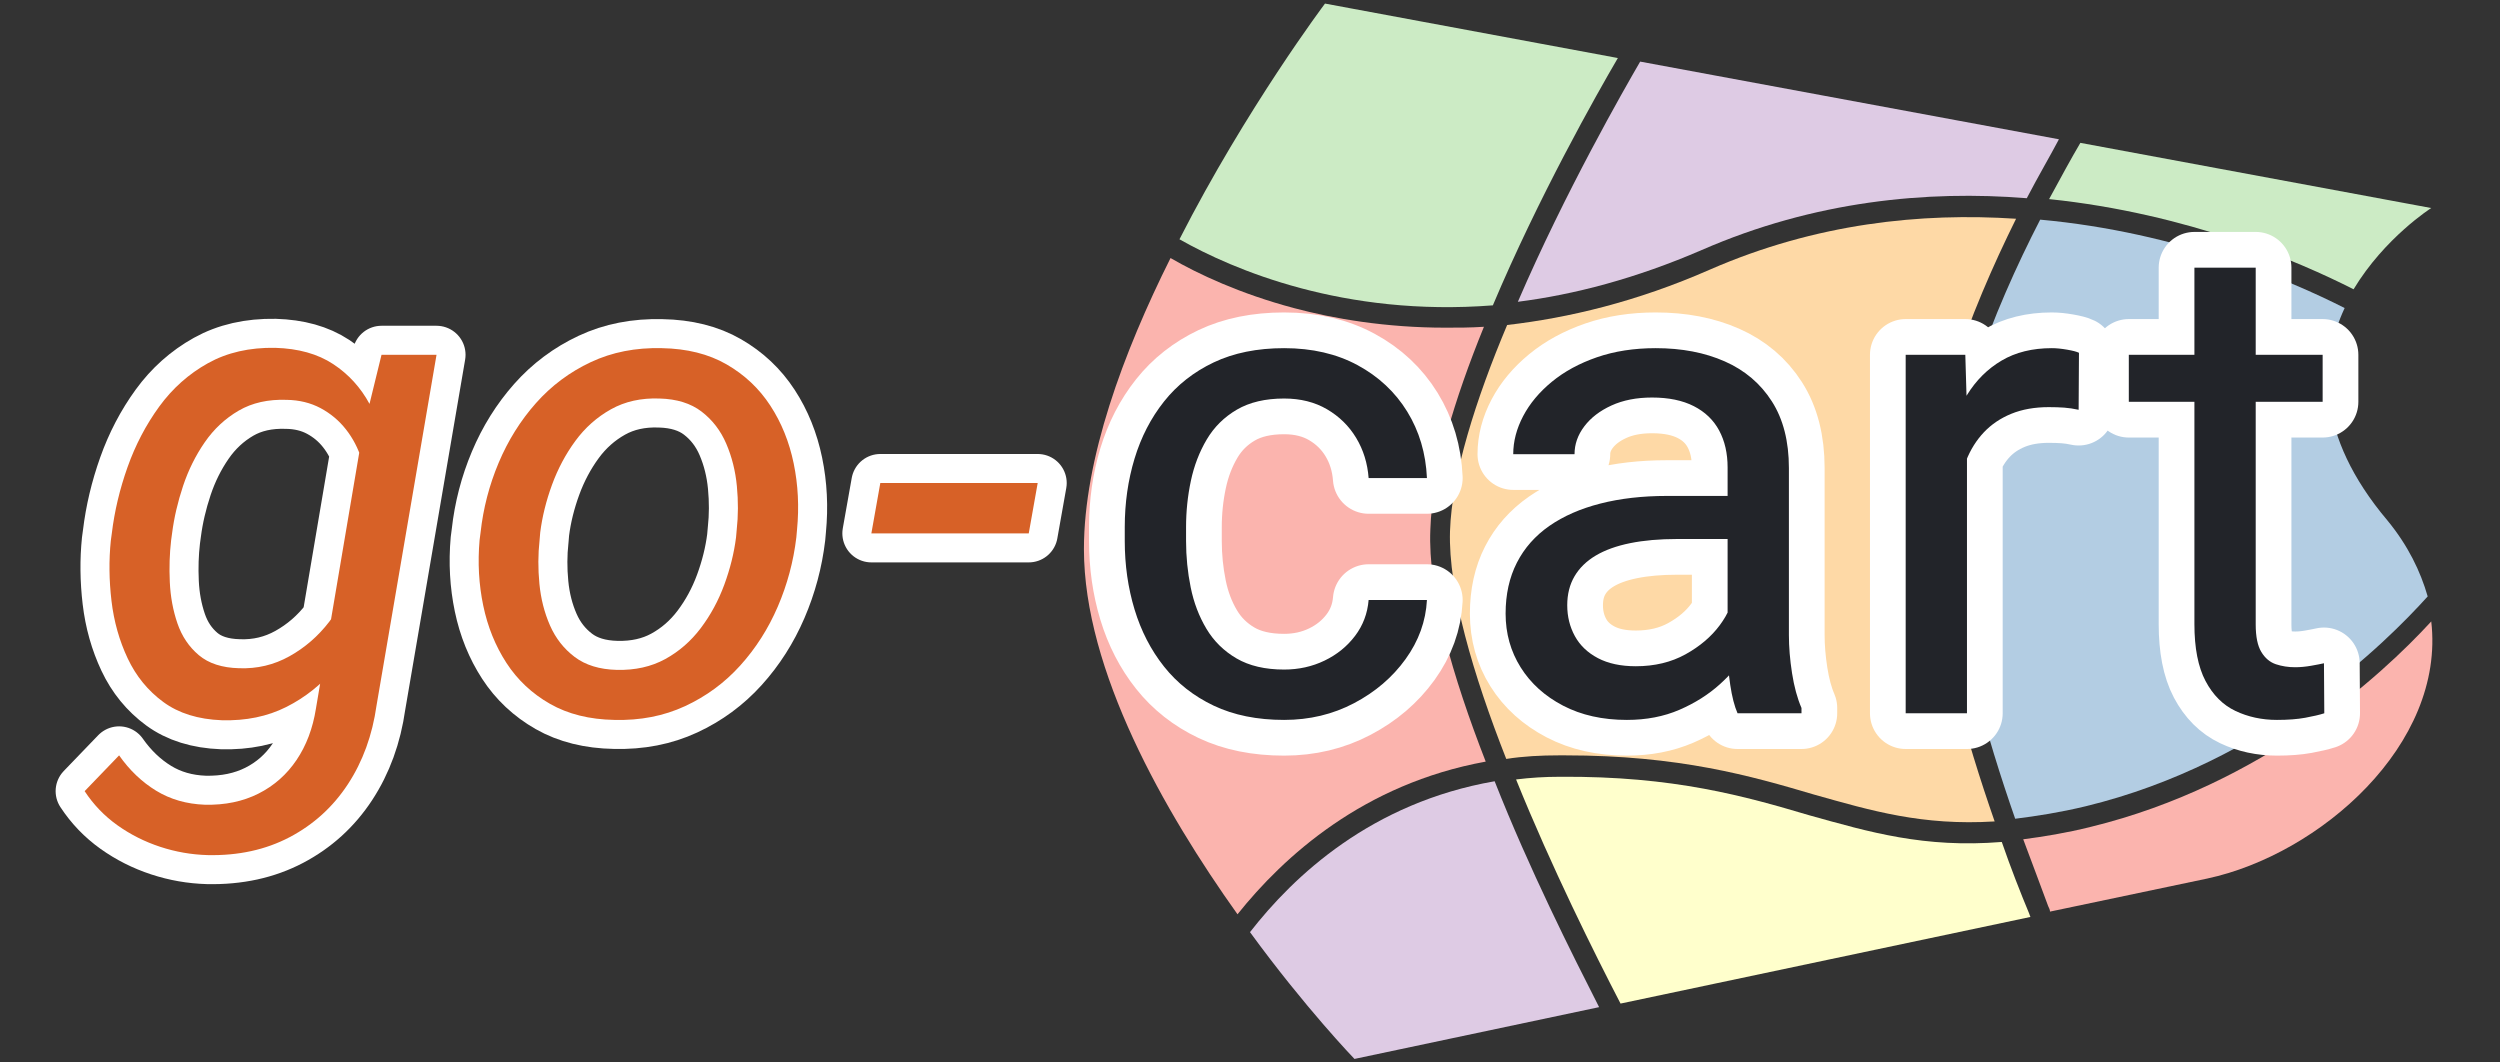 <?xml version="1.0" encoding="UTF-8" standalone="no"?>
<!DOCTYPE svg PUBLIC "-//W3C//DTD SVG 1.1//EN" "http://www.w3.org/Graphics/SVG/1.1/DTD/svg11.dtd">
<svg width="100%" height="100%" viewBox="0 0 280 119" version="1.1" xmlns="http://www.w3.org/2000/svg" xmlns:xlink="http://www.w3.org/1999/xlink" xml:space="preserve" xmlns:serif="http://www.serif.com/" style="fill-rule:evenodd;clip-rule:evenodd;stroke-linejoin:round;stroke-miterlimit:2;">
    <rect x="0" y="0" width="280" height="119" fill="#333333" stroke="none"/>
    <g id="Layer_4" transform="matrix(1,0,0,1,-1.1,-95.9)">
        <g id="g930">
            <g>
                <g id="Layer_41" serif:id="Layer_4">
                    <path id="path45" d="M264.7,128.3C268.2,122.5 273.4,119.2 273.4,119.2L234.1,111.9C233.1,113.6 231.9,115.8 230.6,118.2C246.1,119.8 258.6,125.2 264.7,128.3Z" style="fill:rgb(204,235,197);fill-rule:nonzero;"/>
                    <path id="path47" d="M191.7,123.9C204.3,118.4 216.9,117.2 228.1,118.1C229.4,115.6 230.7,113.4 231.7,111.5L184.8,102.8C183,105.9 176.4,117.4 171.1,129.7C177.4,128.9 184.3,127.1 191.7,123.9Z" style="fill:rgb(222,203,228);fill-rule:nonzero;"/>
                    <path id="path49" d="M168.3,130.1C173.4,118 179.9,106.5 182.3,102.4L149.5,96.3C149.5,96.3 140.7,108 133.2,122.7C139.2,126.1 151.6,131.4 168.3,130.1Z" style="fill:rgb(204,235,197);fill-rule:nonzero;"/>
                    <path id="path51" d="M141.1,200.3C147.3,208.8 152.8,214.5 152.8,214.5L180.2,208.7C177.2,202.8 172.4,193.3 168.5,183.4C154.7,185.8 146,194 141.1,200.3Z" style="fill:rgb(222,203,228);fill-rule:nonzero;"/>
                    <path id="path53" d="M167.5,181.2C163.8,171.7 161,162.1 161.3,155.2C161.5,148.8 164,140.6 167.3,132.5C165.8,132.6 164.4,132.6 163,132.6C156.3,132.6 150.5,131.6 146,130.4C140,128.8 135.3,126.6 132.2,124.8C126.9,135.4 122.5,147.3 122.5,157.4C122.5,171 131.5,186.8 139.7,198.3C144.9,191.8 153.8,183.7 167.5,181.2Z" style="fill:rgb(251,180,174);fill-rule:nonzero;"/>
                    <path id="path55" d="M225.3,190.2C216.6,190.9 210.5,189.1 203.7,187.2C196.6,185.1 188.6,182.8 175.8,182.9C174.1,182.9 172.5,183 170.9,183.2C174.9,193.1 179.7,202.7 182.6,208.3L228.5,198.6C228.5,198.5 228.4,198.4 228.4,198.3C227.4,195.9 226.3,193.1 225.3,190.2Z" style="fill:rgb(255,255,204);fill-rule:nonzero;"/>
                    <path id="path57" d="M175.7,180.5L176.4,180.5C189.2,180.5 197.2,182.8 204.3,184.9C210.7,186.7 216.4,188.4 224.5,187.9C221.3,178.7 218,167.4 217.1,155.5C216.3,144.5 221.8,130.7 226.9,120.4C216.3,119.7 204.5,120.9 192.6,126.1C184.4,129.7 176.8,131.5 169.9,132.3C166.4,140.6 163.7,149.1 163.5,155.4C163.3,162 166.1,171.5 169.8,180.9C171.7,180.6 173.7,180.5 175.7,180.5Z" style="fill:rgb(254,217,166);fill-rule:nonzero;"/>
                    <path id="path59" d="M235.3,188.5C232.5,189.2 230,189.6 227.7,189.9C228.7,192.6 229.7,195.2 230.5,197.4C230.6,197.6 230.7,197.8 230.7,198L248.3,194.3C260.9,191.6 275,179.3 273.4,165.5C267.8,171.6 254.5,183.8 235.3,188.5Z" style="fill:rgb(251,180,174);fill-rule:nonzero;"/>
                    <path id="path61" d="M226.8,187.6C229.2,187.3 231.8,186.9 234.7,186.2C254.9,181.3 268.4,167.8 273,162.7C272.2,159.9 270.8,157 268.5,154.2C260.4,144.6 260.9,136.4 263.7,130.4C257.6,127.3 245,121.9 229.6,120.5C224.4,130.6 218.7,144.6 219.5,155.2C220.3,167.2 223.6,178.4 226.8,187.6Z" style="fill:rgb(179,205,227);fill-rule:nonzero;"/>
                </g>
            </g>
        </g>
    </g>
    <g transform="matrix(1,0,0,1,76.162,-70.402)">
        <path d="M67.661,145.392C69.294,145.392 70.803,145.058 72.188,144.39C73.574,143.722 74.712,142.8 75.602,141.625C76.493,140.45 77,139.108 77.124,137.599L83.655,137.599C83.531,139.974 82.733,142.182 81.261,144.223C79.789,146.264 77.866,147.909 75.491,149.158C73.116,150.408 70.506,151.032 67.661,151.032C64.643,151.032 62.014,150.5 59.775,149.437C57.536,148.373 55.681,146.913 54.209,145.058C52.737,143.202 51.636,141.068 50.906,138.656C50.176,136.244 49.811,133.69 49.811,130.993L49.811,129.435C49.811,126.738 50.176,124.184 50.906,121.772C51.636,119.359 52.737,117.226 54.209,115.37C55.681,113.515 57.536,112.055 59.775,110.991C62.014,109.928 64.643,109.396 67.661,109.396C70.803,109.396 73.549,110.033 75.899,111.307C78.249,112.581 80.099,114.313 81.447,116.502C82.795,118.692 83.531,121.172 83.655,123.943L77.124,123.943C77,122.285 76.536,120.788 75.732,119.452C74.928,118.116 73.84,117.046 72.467,116.242C71.093,115.438 69.492,115.036 67.661,115.036C65.558,115.036 63.795,115.451 62.373,116.279C60.95,117.108 59.825,118.221 58.996,119.619C58.167,121.017 57.573,122.563 57.215,124.258C56.856,125.953 56.677,127.678 56.677,129.435L56.677,130.993C56.677,132.75 56.85,134.482 57.196,136.189C57.542,137.896 58.13,139.442 58.959,140.827C59.788,142.213 60.913,143.32 62.336,144.149C63.758,144.977 65.533,145.392 67.661,145.392Z" style="fill:none;fill-rule:nonzero;stroke:white;stroke-width:8px;"/>
        <path d="M67.661,145.392C69.294,145.392 70.803,145.058 72.188,144.39C73.574,143.722 74.712,142.8 75.602,141.625C76.493,140.45 77,139.108 77.124,137.599L83.655,137.599C83.531,139.974 82.733,142.182 81.261,144.223C79.789,146.264 77.866,147.909 75.491,149.158C73.116,150.408 70.506,151.032 67.661,151.032C64.643,151.032 62.014,150.5 59.775,149.437C57.536,148.373 55.681,146.913 54.209,145.058C52.737,143.202 51.636,141.068 50.906,138.656C50.176,136.244 49.811,133.69 49.811,130.993L49.811,129.435C49.811,126.738 50.176,124.184 50.906,121.772C51.636,119.359 52.737,117.226 54.209,115.37C55.681,113.515 57.536,112.055 59.775,110.991C62.014,109.928 64.643,109.396 67.661,109.396C70.803,109.396 73.549,110.033 75.899,111.307C78.249,112.581 80.099,114.313 81.447,116.502C82.795,118.692 83.531,121.172 83.655,123.943L77.124,123.943C77,122.285 76.536,120.788 75.732,119.452C74.928,118.116 73.84,117.046 72.467,116.242C71.093,115.438 69.492,115.036 67.661,115.036C65.558,115.036 63.795,115.451 62.373,116.279C60.95,117.108 59.825,118.221 58.996,119.619C58.167,121.017 57.573,122.563 57.215,124.258C56.856,125.953 56.677,127.678 56.677,129.435L56.677,130.993C56.677,132.75 56.85,134.482 57.196,136.189C57.542,137.896 58.13,139.442 58.959,140.827C59.788,142.213 60.913,143.32 62.336,144.149C63.758,144.977 65.533,145.392 67.661,145.392Z" style="fill:rgb(34,36,41);fill-rule:nonzero;"/>
        <path d="M117.33,143.425L117.33,122.755C117.33,121.172 117.014,119.792 116.383,118.617C115.752,117.442 114.806,116.533 113.544,115.89C112.283,115.247 110.724,114.925 108.869,114.925C107.137,114.925 105.622,115.222 104.323,115.816C103.024,116.409 102.01,117.189 101.28,118.153C100.55,119.118 100.185,120.157 100.185,121.271L93.32,121.271C93.32,119.836 93.691,118.413 94.433,117.003C95.175,115.593 96.245,114.313 97.643,113.162C99.041,112.012 100.723,111.096 102.69,110.416C104.657,109.736 106.852,109.396 109.277,109.396C112.196,109.396 114.775,109.89 117.014,110.88C119.253,111.87 121.01,113.36 122.284,115.352C123.558,117.343 124.195,119.836 124.195,122.829L124.195,141.532C124.195,142.868 124.312,144.291 124.547,145.8C124.782,147.309 125.135,148.608 125.605,149.696L125.605,150.29L118.443,150.29C118.096,149.498 117.824,148.441 117.626,147.117C117.429,145.794 117.33,144.563 117.33,143.425ZM118.517,125.946L118.591,130.771L111.652,130.771C109.697,130.771 107.953,130.925 106.419,131.234C104.886,131.544 103.599,132.008 102.56,132.626C101.521,133.245 100.729,134.018 100.185,134.945C99.641,135.873 99.369,136.956 99.369,138.193C99.369,139.454 99.653,140.605 100.222,141.644C100.791,142.683 101.651,143.505 102.801,144.111C103.952,144.718 105.368,145.021 107.05,145.021C109.153,145.021 111.009,144.575 112.617,143.685C114.225,142.794 115.505,141.706 116.457,140.419C117.41,139.133 117.923,137.883 117.998,136.671L120.929,139.974C120.756,141.013 120.286,142.163 119.519,143.425C118.752,144.687 117.732,145.893 116.457,147.043C115.183,148.193 113.674,149.146 111.93,149.901C110.186,150.655 108.225,151.032 106.048,151.032C103.327,151.032 100.946,150.5 98.905,149.437C96.864,148.373 95.28,146.944 94.155,145.151C93.029,143.357 92.466,141.347 92.466,139.12C92.466,136.968 92.887,135.069 93.728,133.424C94.569,131.779 95.781,130.406 97.365,129.305C98.948,128.204 100.853,127.369 103.08,126.8C105.306,126.231 107.792,125.946 110.539,125.946L118.517,125.946Z" style="fill:none;fill-rule:nonzero;stroke:white;stroke-width:8px;"/>
        <path d="M117.33,143.425L117.33,122.755C117.33,121.172 117.014,119.792 116.383,118.617C115.752,117.442 114.806,116.533 113.544,115.89C112.283,115.247 110.724,114.925 108.869,114.925C107.137,114.925 105.622,115.222 104.323,115.816C103.024,116.409 102.01,117.189 101.28,118.153C100.55,119.118 100.185,120.157 100.185,121.271L93.32,121.271C93.32,119.836 93.691,118.413 94.433,117.003C95.175,115.593 96.245,114.313 97.643,113.162C99.041,112.012 100.723,111.096 102.69,110.416C104.657,109.736 106.852,109.396 109.277,109.396C112.196,109.396 114.775,109.89 117.014,110.88C119.253,111.87 121.01,113.36 122.284,115.352C123.558,117.343 124.195,119.836 124.195,122.829L124.195,141.532C124.195,142.868 124.312,144.291 124.547,145.8C124.782,147.309 125.135,148.608 125.605,149.696L125.605,150.29L118.443,150.29C118.096,149.498 117.824,148.441 117.626,147.117C117.429,145.794 117.33,144.563 117.33,143.425ZM118.517,125.946L118.591,130.771L111.652,130.771C109.697,130.771 107.953,130.925 106.419,131.234C104.886,131.544 103.599,132.008 102.56,132.626C101.521,133.245 100.729,134.018 100.185,134.945C99.641,135.873 99.369,136.956 99.369,138.193C99.369,139.454 99.653,140.605 100.222,141.644C100.791,142.683 101.651,143.505 102.801,144.111C103.952,144.718 105.368,145.021 107.05,145.021C109.153,145.021 111.009,144.575 112.617,143.685C114.225,142.794 115.505,141.706 116.457,140.419C117.41,139.133 117.923,137.883 117.998,136.671L120.929,139.974C120.756,141.013 120.286,142.163 119.519,143.425C118.752,144.687 117.732,145.893 116.457,147.043C115.183,148.193 113.674,149.146 111.93,149.901C110.186,150.655 108.225,151.032 106.048,151.032C103.327,151.032 100.946,150.5 98.905,149.437C96.864,148.373 95.28,146.944 94.155,145.151C93.029,143.357 92.466,141.347 92.466,139.12C92.466,136.968 92.887,135.069 93.728,133.424C94.569,131.779 95.781,130.406 97.365,129.305C98.948,128.204 100.853,127.369 103.08,126.8C105.306,126.231 107.792,125.946 110.539,125.946L118.517,125.946Z" style="fill:rgb(34,36,41);fill-rule:nonzero;"/>
        <path d="M144.139,116.446L144.139,150.29L137.274,150.29L137.274,110.138L143.953,110.138L144.139,116.446ZM156.682,109.915L156.645,116.298C156.076,116.174 155.538,116.094 155.03,116.057C154.523,116.02 153.948,116.001 153.305,116.001C151.722,116.001 150.324,116.248 149.112,116.743C147.899,117.238 146.873,117.931 146.031,118.821C145.19,119.712 144.528,120.77 144.046,121.994C143.564,123.219 143.248,124.561 143.1,126.021L141.17,127.134C141.17,124.709 141.411,122.433 141.894,120.306C142.376,118.178 143.125,116.292 144.139,114.647C145.153,113.001 146.446,111.715 148.017,110.787C149.588,109.859 151.462,109.396 153.639,109.396C154.134,109.396 154.703,109.451 155.346,109.563C155.989,109.674 156.434,109.791 156.682,109.915Z" style="fill:none;fill-rule:nonzero;stroke:white;stroke-width:8px;"/>
        <path d="M144.139,116.446L144.139,150.29L137.274,150.29L137.274,110.138L143.953,110.138L144.139,116.446ZM156.682,109.915L156.645,116.298C156.076,116.174 155.538,116.094 155.03,116.057C154.523,116.02 153.948,116.001 153.305,116.001C151.722,116.001 150.324,116.248 149.112,116.743C147.899,117.238 146.873,117.931 146.031,118.821C145.19,119.712 144.528,120.77 144.046,121.994C143.564,123.219 143.248,124.561 143.1,126.021L141.17,127.134C141.17,124.709 141.411,122.433 141.894,120.306C142.376,118.178 143.125,116.292 144.139,114.647C145.153,113.001 146.446,111.715 148.017,110.787C149.588,109.859 151.462,109.396 153.639,109.396C154.134,109.396 154.703,109.451 155.346,109.563C155.989,109.674 156.434,109.791 156.682,109.915Z" style="fill:rgb(34,36,41);fill-rule:nonzero;"/>
        <path d="M183.974,110.138L183.974,115.407L162.265,115.407L162.265,110.138L183.974,110.138ZM169.612,100.378L176.477,100.378L176.477,140.345C176.477,141.706 176.688,142.732 177.108,143.425C177.529,144.118 178.073,144.575 178.741,144.798C179.409,145.021 180.127,145.132 180.893,145.132C181.462,145.132 182.062,145.076 182.693,144.965C183.324,144.854 183.8,144.761 184.122,144.687L184.159,150.29C183.615,150.463 182.904,150.63 182.025,150.791C181.147,150.952 180.089,151.032 178.852,151.032C177.17,151.032 175.624,150.698 174.214,150.03C172.804,149.362 171.684,148.243 170.855,146.672C170.027,145.101 169.612,142.98 169.612,140.308L169.612,100.378Z" style="fill:none;fill-rule:nonzero;stroke:white;stroke-width:8px;"/>
        <path d="M183.974,110.138L183.974,115.407L162.265,115.407L162.265,110.138L183.974,110.138ZM169.612,100.378L176.477,100.378L176.477,140.345C176.477,141.706 176.688,142.732 177.108,143.425C177.529,144.118 178.073,144.575 178.741,144.798C179.409,145.021 180.127,145.132 180.893,145.132C181.462,145.132 182.062,145.076 182.693,144.965C183.324,144.854 183.8,144.761 184.122,144.687L184.159,150.29C183.615,150.463 182.904,150.63 182.025,150.791C181.147,150.952 180.089,151.032 178.852,151.032C177.17,151.032 175.624,150.698 174.214,150.03C172.804,149.362 171.684,148.243 170.855,146.672C170.027,145.101 169.612,142.98 169.612,140.308L169.612,100.378Z" style="fill:rgb(34,36,41);fill-rule:nonzero;"/>
    </g>
    <g transform="matrix(1,0,0,1,-36.991,-70.402)">
        <path d="M79.721,110.138L85.882,110.138L79.165,149.4C78.695,152.739 77.625,155.683 75.955,158.232C74.285,160.78 72.108,162.759 69.424,164.169C66.739,165.579 63.678,166.247 60.239,166.173C58.433,166.123 56.664,165.814 54.932,165.245C53.201,164.676 51.605,163.872 50.145,162.833C48.686,161.794 47.461,160.52 46.471,159.011L50.331,155.003C51.494,156.661 52.873,157.978 54.468,158.955C56.064,159.932 57.889,160.458 59.942,160.532C62.193,160.582 64.191,160.167 65.935,159.289C67.679,158.411 69.102,157.155 70.203,155.523C71.304,153.89 72.027,151.972 72.374,149.771L77.643,118.636L79.721,110.138ZM49.403,130.956L49.514,130.14C49.811,127.666 50.399,125.192 51.277,122.718C52.155,120.244 53.337,117.986 54.821,115.945C56.305,113.904 58.124,112.284 60.276,111.084C62.428,109.884 64.94,109.309 67.809,109.359C70.407,109.433 72.572,110.039 74.303,111.177C76.035,112.315 77.402,113.818 78.404,115.686C79.406,117.554 80.086,119.601 80.445,121.827C80.804,124.054 80.909,126.293 80.76,128.544L80.352,131.958C79.932,134.358 79.239,136.708 78.274,139.009C77.309,141.31 76.06,143.382 74.526,145.225C72.992,147.068 71.168,148.521 69.052,149.585C66.937,150.649 64.531,151.144 61.835,151.069C59.188,150.97 57.004,150.29 55.285,149.028C53.566,147.767 52.236,146.14 51.296,144.149C50.356,142.157 49.749,140.005 49.477,137.692C49.205,135.378 49.18,133.133 49.403,130.956ZM56.268,130.103L56.157,130.919C55.984,132.403 55.934,133.962 56.009,135.595C56.083,137.228 56.367,138.768 56.862,140.215C57.357,141.662 58.155,142.85 59.256,143.777C60.357,144.705 61.859,145.194 63.764,145.243C65.793,145.318 67.673,144.872 69.405,143.907C71.137,142.943 72.621,141.656 73.858,140.048C75.095,138.44 75.986,136.696 76.53,134.816L77.977,125.798C78.052,124.437 77.891,123.126 77.495,121.864C77.099,120.603 76.511,119.477 75.732,118.487C74.953,117.498 74.007,116.706 72.893,116.112C71.78,115.519 70.518,115.209 69.108,115.185C67.03,115.11 65.236,115.512 63.727,116.391C62.218,117.269 60.95,118.45 59.924,119.935C58.897,121.419 58.087,123.052 57.493,124.833C56.899,126.614 56.491,128.371 56.268,130.103Z" style="fill:none;fill-rule:nonzero;stroke:white;stroke-width:6.5px;"/>
        <path d="M79.721,110.138L85.882,110.138L79.165,149.4C78.695,152.739 77.625,155.683 75.955,158.232C74.285,160.78 72.108,162.759 69.424,164.169C66.739,165.579 63.678,166.247 60.239,166.173C58.433,166.123 56.664,165.814 54.932,165.245C53.201,164.676 51.605,163.872 50.145,162.833C48.686,161.794 47.461,160.52 46.471,159.011L50.331,155.003C51.494,156.661 52.873,157.978 54.468,158.955C56.064,159.932 57.889,160.458 59.942,160.532C62.193,160.582 64.191,160.167 65.935,159.289C67.679,158.411 69.102,157.155 70.203,155.523C71.304,153.89 72.027,151.972 72.374,149.771L77.643,118.636L79.721,110.138ZM49.403,130.956L49.514,130.14C49.811,127.666 50.399,125.192 51.277,122.718C52.155,120.244 53.337,117.986 54.821,115.945C56.305,113.904 58.124,112.284 60.276,111.084C62.428,109.884 64.94,109.309 67.809,109.359C70.407,109.433 72.572,110.039 74.303,111.177C76.035,112.315 77.402,113.818 78.404,115.686C79.406,117.554 80.086,119.601 80.445,121.827C80.804,124.054 80.909,126.293 80.76,128.544L80.352,131.958C79.932,134.358 79.239,136.708 78.274,139.009C77.309,141.31 76.06,143.382 74.526,145.225C72.992,147.068 71.168,148.521 69.052,149.585C66.937,150.649 64.531,151.144 61.835,151.069C59.188,150.97 57.004,150.29 55.285,149.028C53.566,147.767 52.236,146.14 51.296,144.149C50.356,142.157 49.749,140.005 49.477,137.692C49.205,135.378 49.18,133.133 49.403,130.956ZM56.268,130.103L56.157,130.919C55.984,132.403 55.934,133.962 56.009,135.595C56.083,137.228 56.367,138.768 56.862,140.215C57.357,141.662 58.155,142.85 59.256,143.777C60.357,144.705 61.859,145.194 63.764,145.243C65.793,145.318 67.673,144.872 69.405,143.907C71.137,142.943 72.621,141.656 73.858,140.048C75.095,138.44 75.986,136.696 76.53,134.816L77.977,125.798C78.052,124.437 77.891,123.126 77.495,121.864C77.099,120.603 76.511,119.477 75.732,118.487C74.953,117.498 74.007,116.706 72.893,116.112C71.78,115.519 70.518,115.209 69.108,115.185C67.03,115.11 65.236,115.512 63.727,116.391C62.218,117.269 60.95,118.45 59.924,119.935C58.897,121.419 58.087,123.052 57.493,124.833C56.899,126.614 56.491,128.371 56.268,130.103Z" style="fill:rgb(215,97,39);fill-rule:nonzero;"/>
        <path d="M90.706,130.882L90.817,130.028C91.114,127.332 91.788,124.734 92.84,122.235C93.891,119.737 95.283,117.51 97.014,115.556C98.746,113.601 100.8,112.068 103.175,110.954C105.55,109.841 108.197,109.321 111.116,109.396C113.936,109.445 116.355,110.051 118.371,111.214C120.387,112.377 122.02,113.917 123.269,115.834C124.519,117.751 125.391,119.91 125.885,122.31C126.38,124.709 126.504,127.183 126.257,129.732L126.182,130.585C125.861,133.282 125.168,135.867 124.104,138.341C123.04,140.815 121.636,143.017 119.892,144.946C118.148,146.876 116.089,148.391 113.714,149.492C111.339,150.593 108.704,151.107 105.809,151.032C103.014,150.983 100.608,150.383 98.592,149.233C96.575,148.082 94.949,146.554 93.712,144.65C92.475,142.745 91.609,140.605 91.114,138.23C90.619,135.855 90.483,133.405 90.706,130.882ZM97.497,130.028L97.423,130.919C97.249,132.478 97.243,134.098 97.404,135.78C97.565,137.463 97.961,139.021 98.592,140.456C99.222,141.891 100.144,143.066 101.356,143.982C102.568,144.897 104.139,145.379 106.069,145.429C108.122,145.478 109.928,145.076 111.487,144.223C113.046,143.369 114.375,142.213 115.476,140.753C116.577,139.293 117.455,137.673 118.111,135.892C118.767,134.11 119.206,132.342 119.428,130.585L119.503,129.732C119.676,128.173 119.682,126.546 119.521,124.852C119.36,123.157 118.965,121.574 118.334,120.102C117.703,118.63 116.781,117.43 115.569,116.502C114.357,115.574 112.786,115.086 110.856,115.036C108.803,114.962 106.991,115.364 105.42,116.242C103.849,117.121 102.519,118.302 101.43,119.786C100.342,121.271 99.47,122.91 98.814,124.703C98.159,126.497 97.719,128.272 97.497,130.028Z" style="fill:none;fill-rule:nonzero;stroke:white;stroke-width:6.5px;"/>
        <path d="M90.706,130.882L90.817,130.028C91.114,127.332 91.788,124.734 92.84,122.235C93.891,119.737 95.283,117.51 97.014,115.556C98.746,113.601 100.8,112.068 103.175,110.954C105.55,109.841 108.197,109.321 111.116,109.396C113.936,109.445 116.355,110.051 118.371,111.214C120.387,112.377 122.02,113.917 123.269,115.834C124.519,117.751 125.391,119.91 125.885,122.31C126.38,124.709 126.504,127.183 126.257,129.732L126.182,130.585C125.861,133.282 125.168,135.867 124.104,138.341C123.04,140.815 121.636,143.017 119.892,144.946C118.148,146.876 116.089,148.391 113.714,149.492C111.339,150.593 108.704,151.107 105.809,151.032C103.014,150.983 100.608,150.383 98.592,149.233C96.575,148.082 94.949,146.554 93.712,144.65C92.475,142.745 91.609,140.605 91.114,138.23C90.619,135.855 90.483,133.405 90.706,130.882ZM97.497,130.028L97.423,130.919C97.249,132.478 97.243,134.098 97.404,135.78C97.565,137.463 97.961,139.021 98.592,140.456C99.222,141.891 100.144,143.066 101.356,143.982C102.568,144.897 104.139,145.379 106.069,145.429C108.122,145.478 109.928,145.076 111.487,144.223C113.046,143.369 114.375,142.213 115.476,140.753C116.577,139.293 117.455,137.673 118.111,135.892C118.767,134.11 119.206,132.342 119.428,130.585L119.503,129.732C119.676,128.173 119.682,126.546 119.521,124.852C119.36,123.157 118.965,121.574 118.334,120.102C117.703,118.63 116.781,117.43 115.569,116.502C114.357,115.574 112.786,115.086 110.856,115.036C108.803,114.962 106.991,115.364 105.42,116.242C103.849,117.121 102.519,118.302 101.43,119.786C100.342,121.271 99.47,122.91 98.814,124.703C98.159,126.497 97.719,128.272 97.497,130.028Z" style="fill:rgb(215,97,39);fill-rule:nonzero;"/>
        <path d="M153.213,124.499L152.211,130.14L134.584,130.14L135.586,124.499L153.213,124.499Z" style="fill:none;fill-rule:nonzero;stroke:white;stroke-width:6.5px;"/>
        <path d="M153.213,124.499L152.211,130.14L134.584,130.14L135.586,124.499L153.213,124.499Z" style="fill:rgb(215,97,39);fill-rule:nonzero;"/>
    </g>
</svg>
